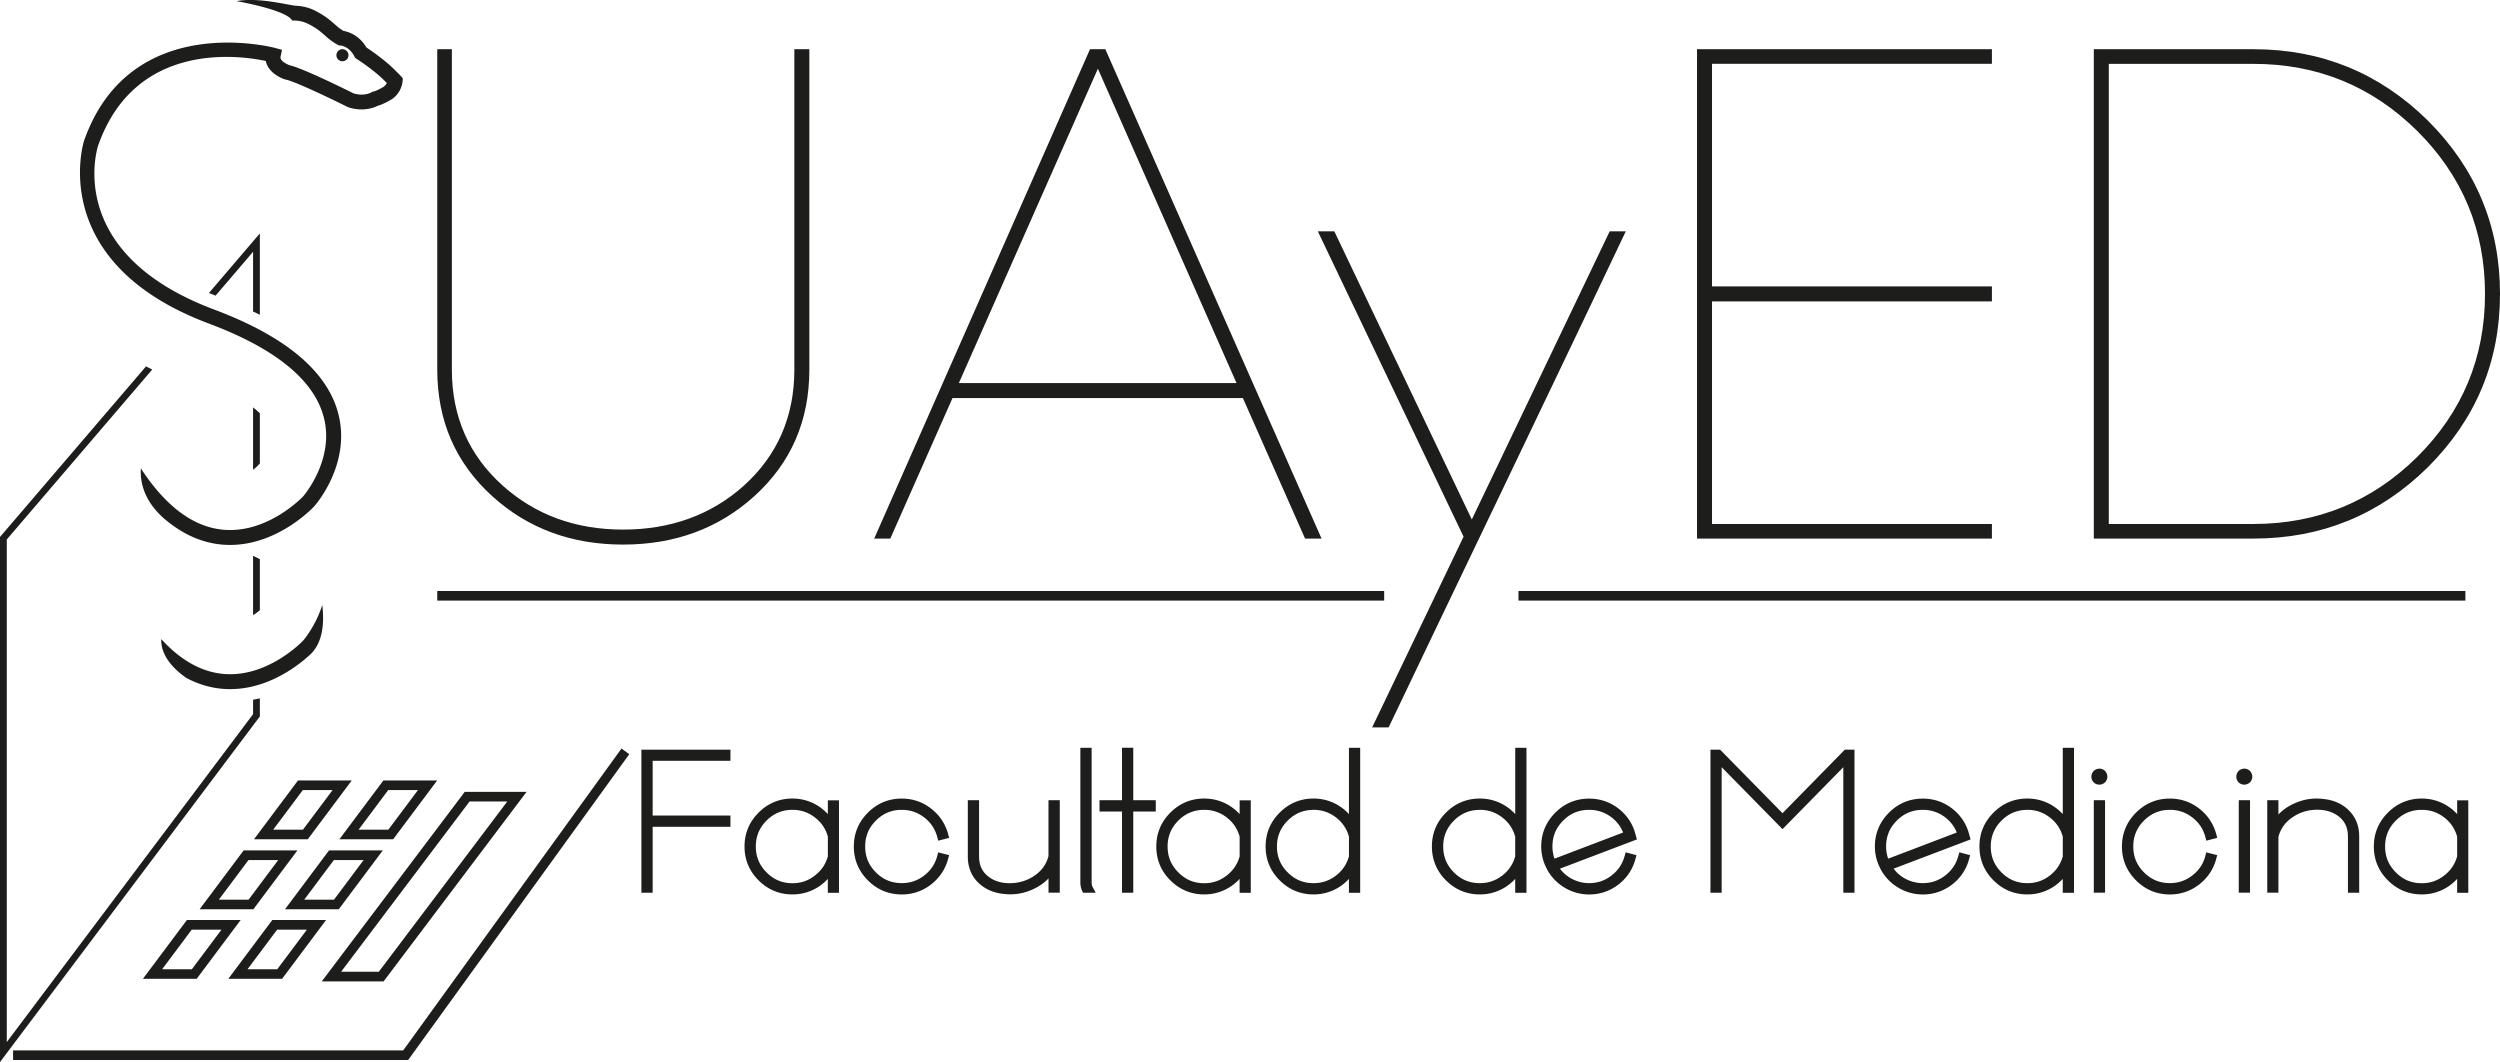 <svg xmlns="http://www.w3.org/2000/svg" id="Capa_2" viewBox="0 0 703.47 298.86"><defs><style>.cls-1{fill:#1d1d1b}</style></defs><g id="Capa_1-2"><g id="NEGRO"><path d="M227.74 13.85V104c0 14.41-5.17 26.29-15.5 35.64-10.05 9.07-22.35 13.6-36.9 13.6s-26.82-4.54-36.8-13.6c-10.33-9.35-15.5-21.23-15.5-35.64V13.85h4.11V104c0 13.22 4.78 24.11 14.34 32.68 9.21 8.23 20.49 12.34 33.85 12.34s24.74-4.11 33.95-12.34c9.49-8.57 14.23-19.47 14.23-32.68V13.85h4.22ZM268.02 112.01l-17.5 39.54h-4.53l60.72-137.7h4.32l60.84 137.7h-4.64l-17.5-39.54h-81.71Zm40.91-92.68-39.12 88.46h78.13l-39.01-88.46ZM414.15 146.17l38.8-81.08h4.53c-7.66 16.17-18.77 39.43-33.32 69.8-15.81 32.97-26.96 56.23-33.42 69.8h-4.64l25.73-53.67-41.01-85.93h4.64l38.69 81.08ZM481.74 80.59h78.76v4.22h-78.76v62.63h78.76v4.11h-82.98V13.85h82.98v4.11h-78.76v62.63ZM634.09 13.85c19.12 0 35.46 6.68 49.03 20.03 13.56 13.5 20.35 29.77 20.35 48.82s-6.79 35.32-20.35 48.82c-13.57 13.36-29.91 20.03-49.03 20.03h-44.92V13.85h44.92Zm0 133.59c17.99 0 33.35-6.29 46.08-18.87 12.72-12.65 19.08-27.94 19.08-45.87s-6.36-33.21-19.08-45.86c-12.72-12.58-28.08-18.87-46.08-18.87h-40.7v129.48h40.7ZM114.85 298.27H3.68v-2.71h109.78l61.42-84.93 2.19 1.59-62.22 86.05z" class="cls-1"/><path d="M107.94 276.15h-17.4l40.23-53.33h17.4l-40.23 53.33Zm-11.96-2.71h10.61l36.15-47.91h-10.61l-36.15 47.91ZM95.33 255.85H80.2l12.38-16.55h15.13l-12.38 16.55Zm-9.72-2.7h8.37l8.33-11.13h-8.37l-8.33 11.13ZM71.3 255.85H56.17l12.38-16.55h15.13L71.3 255.85Zm-9.72-2.7h8.37l8.33-11.13h-8.37l-8.33 11.13ZM79.37 275.43H64.24l12.38-16.55h15.13l-12.38 16.55Zm-9.72-2.7h8.37l8.33-11.13h-8.37l-8.33 11.13ZM55.34 275.43H40.21l12.38-16.55h15.13l-12.38 16.55Zm-9.72-2.7h8.37l8.33-11.13h-8.37l-8.33 11.13ZM110.63 236.16H95.5l12.38-16.55h15.13l-12.38 16.55Zm-9.72-2.71h8.37l8.33-11.13h-8.37l-8.33 11.13ZM86.6 236.16H71.47l12.38-16.55h15.13L86.6 236.16Zm-9.72-2.71h8.37l8.33-11.13h-8.37l-8.33 11.13ZM71.21 70.84v16.81c.64.31 1.29.61 1.91.93V65.67L58.79 82.44c.61.25 1.24.5 1.87.75l10.55-12.34ZM71.21 200.96l-69.3 92.26V151.8l40.93-47.82c-.58-.28-1.16-.58-1.76-.88L0 151.09v147.77l72.92-97 .2-.26v-5.09c-.63.14-1.26.28-1.91.39v4.05ZM73.12 130.41v-14.12c-.59-.57-1.23-1.12-1.91-1.66v17.57c.67-.49 1.3-1.09 1.91-1.79ZM73.12 171.71v-14.37l-1.91-.95v16.71c.66-.39 1.3-.85 1.91-1.39Z" class="cls-1"/><circle cx="96.36" cy="15.54" r="1.7" class="cls-1"/><path d="M112.86 21.5c-.09-.12-.21-.29-1.41-1.45-2.82-2.95-6.96-5.77-8.33-6.68-2.11-3.57-5.2-4.46-6.49-4.68-1.01-.6-1.72-1.22-2.52-1.93-1.32-1.16-2.81-2.47-5.81-3.93-1.52-.73-3.2-1.12-5.02-1.21S72.65-.87 66.56.32c0 0 14.1 2.45 15.64 5.46 1.59-.05 3.04.23 4.28.83 2.48 1.2 3.64 2.22 4.86 3.29.98.87 2 1.77 3.6 2.65l.43.24.49.02s2.34.18 3.83 3.01l.26.49.47.3s5 3.2 8.05 6.38c0 0 .17.16.37.36-.21.43-.57.93-1.22 1.26-.86.51-2 1.04-2.35 1.1l-.42.08-.34.2c-.08.05-2.06 1.19-5.04.28-2.04-1.02-14.3-7.1-18.06-7.93-.49-.2-2.73-1.17-2.47-2.37l.42-1.94-1.92-.53c-.41-.11-40.79-10.78-53.79 26.1-.11.34-10.76 34.25 35.15 51.46 18.85 7.06 29.74 16.01 32.37 26.6 2.95 11.87-5.83 21.97-5.88 22.03-.1.11-10 10.56-22.54 9.36-8.39-.79-16.16-6.59-23.11-17.24-.23 3.41.59 8.8 6.37 13.97 5.09 4.41 10.56 6.91 16.34 7.45.81.08 1.61.11 2.4.11 13.36 0 23.17-10.33 23.64-10.83.42-.47 10.33-11.8 6.87-25.83-2.97-12.03-14.74-21.98-34.99-29.57-42.02-15.75-33.04-44.97-32.65-46.17C38.08 11.3 67.61 15.62 74.79 17.16c.54 2.8 3.42 4.52 5.37 5.17l.3.08c2.24.4 11.79 4.91 17.28 7.66l.29.12c4.12 1.34 7.26.09 8.32-.45 1.3-.34 2.89-1.24 3.28-1.47 2.63-1.32 3.53-4 3.65-5.37l.07-.8-.48-.64ZM90.68 170.23c-1.84 5.95-5.35 10-5.38 10.03-.1.11-10 10.56-22.54 9.36-6.16-.58-11.98-3.87-17.38-9.78-.11 2.63 1 6.66 7.03 10.91 3.2 1.7 6.52 2.73 9.96 3.05.81.08 1.61.11 2.4.11 11.4 0 20.19-7.5 22.82-10.02 3.54-3.6 3.61-9.5 3.09-13.68ZM123.04 166.3h266.45v2.71H123.04zM427.28 166.3h266.45v2.71H427.28zM205.54 214.08v-3.14h-25.06v40.26h3.17v-18.55h21.89v-3.17h-21.89v-15.4h21.89zM232.95 225.17v3.91c-.88-.96-1.89-1.79-3.03-2.48a13.38 13.38 0 0 0-6.93-1.9c-3.7 0-6.9 1.33-9.53 3.96s-3.96 5.83-3.96 9.53 1.33 6.92 3.96 9.53c2.62 2.62 5.83 3.96 9.53 3.96 2.48 0 4.81-.64 6.93-1.9a13.7 13.7 0 0 0 3.02-2.47v3.91h3.14V225.2h-3.14Zm-9.95 2.71c2.37 0 4.44.7 6.3 2.14 1.84 1.41 3.03 3.18 3.65 5.41v5.53c-.62 2.22-1.82 3.99-3.66 5.41-1.87 1.46-3.93 2.16-6.3 2.16-2.87 0-5.26-1-7.29-3.05-2.03-2.03-3.02-4.42-3.02-7.29s.99-5.26 3.02-7.29 4.42-3.02 7.29-3.02ZM263.75 240.78c-.59 2.28-1.79 4.1-3.66 5.55-1.89 1.46-3.96 2.17-6.33 2.17-2.88 0-5.26-.99-7.29-3.02s-3.02-4.42-3.02-7.29.99-5.26 3.02-7.29 4.42-3.02 7.29-3.02c2.37 0 4.44.71 6.33 2.16 1.87 1.46 3.07 3.27 3.66 5.56l.25.96 3.08-.79-.26-.97c-.78-2.94-2.39-5.38-4.81-7.27-2.41-1.87-5.19-2.82-8.26-2.82-3.7 0-6.9 1.33-9.53 3.96s-3.96 5.83-3.96 9.53 1.33 6.9 3.96 9.53 5.83 3.96 9.53 3.96c3.06 0 5.84-.95 8.26-2.82 2.41-1.89 4.03-4.33 4.8-7.27l.26-.97-3.08-.79-.25.96ZM295.03 225.17v15.73c-.62 2.37-1.97 4.21-4.12 5.62-1.97 1.31-4.24 1.98-6.71 2h-.12c-2.39 0-4.41-.64-6-1.9-1.73-1.35-2.58-3.2-2.58-5.63v-15.82h-3.17v15.82c0 3.09 1.05 5.63 3.13 7.55 1.84 1.73 4.24 2.75 7.14 3.02.56.06 1.12.09 1.66.09 2.21 0 4.36-.47 6.39-1.41 1.73-.78 3.2-1.81 4.39-3.07v4.01h3.17v-26.02h-3.17ZM307.52 249.73c-.24-.44-.35-.91-.35-1.43v-37.88H304v37.88c0 .79.15 1.57.46 2.29l.26.61h3.59l-.78-1.47ZM318.89 225.17v-14.76h-3.17v14.76h-6.33v3.18h6.33v22.85h3.17v-22.85h6.33v-3.18h-6.33zM348.82 225.17v3.91c-.88-.96-1.89-1.79-3.03-2.48a13.38 13.38 0 0 0-6.93-1.9c-3.7 0-6.9 1.33-9.53 3.96s-3.96 5.83-3.96 9.53 1.33 6.92 3.96 9.53c2.62 2.62 5.83 3.96 9.53 3.96 2.48 0 4.81-.64 6.93-1.9a13.7 13.7 0 0 0 3.02-2.47v3.91h3.14V225.2h-3.14Zm-9.95 2.71c2.37 0 4.44.7 6.3 2.14 1.84 1.41 3.03 3.18 3.65 5.41v5.53c-.62 2.22-1.82 3.99-3.66 5.41-1.87 1.46-3.93 2.16-6.3 2.16-2.87 0-5.26-1-7.29-3.05-2.03-2.03-3.02-4.42-3.02-7.29s.99-5.26 3.02-7.29 4.42-3.02 7.29-3.02ZM379.58 210.41v18.67c-.88-.96-1.89-1.79-3.03-2.48a13.38 13.38 0 0 0-6.93-1.9c-3.7 0-6.9 1.33-9.53 3.96s-3.96 5.83-3.96 9.53 1.33 6.9 3.96 9.53 5.83 3.96 9.53 3.96c2.48 0 4.81-.64 6.93-1.9a13.7 13.7 0 0 0 3.02-2.47v3.91h3.17v-40.79h-3.17Zm-9.95 17.47c2.37 0 4.44.7 6.3 2.14 1.83 1.41 3.03 3.18 3.65 5.41v5.53c-.62 2.22-1.82 3.99-3.65 5.41-1.87 1.44-3.93 2.14-6.3 2.14-2.88 0-5.26-.99-7.29-3.02s-3.02-4.42-3.02-7.29.99-5.26 3.02-7.29 4.42-3.02 7.29-3.02ZM426.37 210.41v18.67c-.88-.96-1.89-1.79-3.03-2.48a13.38 13.38 0 0 0-6.93-1.9c-3.7 0-6.9 1.33-9.53 3.96s-3.96 5.83-3.96 9.53 1.33 6.9 3.96 9.53 5.83 3.96 9.53 3.96c2.48 0 4.81-.64 6.93-1.9a13.7 13.7 0 0 0 3.02-2.47v3.91h3.17v-40.79h-3.17Zm-9.96 17.47c2.37 0 4.44.7 6.3 2.14 1.83 1.41 3.03 3.18 3.65 5.41v5.53c-.62 2.22-1.82 3.99-3.65 5.41-1.87 1.44-3.93 2.14-6.3 2.14-2.88 0-5.26-.99-7.29-3.02s-3.02-4.42-3.02-7.29.99-5.26 3.02-7.29 4.42-3.02 7.29-3.02ZM457.17 240.78c-.59 2.28-1.8 4.1-3.69 5.56-1.87 1.46-3.93 2.16-6.3 2.16-1.83 0-3.56-.46-5.16-1.36a9.976 9.976 0 0 1-3.07-2.71l21.66-8.23-.39-1.39c-.76-2.94-2.36-5.39-4.78-7.28-2.43-1.87-5.21-2.81-8.25-2.81-3.72 0-6.93 1.33-9.55 3.96s-3.96 5.83-3.96 9.53c0 1.98.43 3.88 1.27 5.65.35.72.6 1.21.79 1.5 1.18 1.87 2.74 3.38 4.65 4.49 2.08 1.22 4.37 1.84 6.8 1.84 3.04 0 5.82-.95 8.26-2.82 2.41-1.89 4.02-4.34 4.78-7.28l.25-.96-3.04-.8-.25.97Zm-9.99-12.9c2.28 0 4.3.66 6.14 2 1.58 1.18 2.7 2.62 3.4 4.38l-19.3 7.36c-.39-1.09-.58-2.24-.58-3.43 0-2.88.99-5.26 3.02-7.29s4.42-3.02 7.32-3.02ZM519.12 210.94l-17.54 17.88-17.57-17.88h-2.71v40.26h3.15v-35.33l17.13 17.44 17.11-17.43v35.32h3.14v-40.26h-2.71zM551.06 240.78c-.59 2.28-1.8 4.1-3.69 5.56-1.87 1.46-3.93 2.16-6.3 2.16-1.83 0-3.56-.46-5.16-1.36a9.976 9.976 0 0 1-3.07-2.71l21.66-8.23-.39-1.39c-.76-2.94-2.36-5.39-4.78-7.28-2.43-1.87-5.21-2.81-8.25-2.81-3.72 0-6.93 1.33-9.55 3.96s-3.96 5.83-3.96 9.53c0 1.98.43 3.88 1.27 5.65.35.72.6 1.21.79 1.5 1.18 1.87 2.74 3.38 4.65 4.49 2.08 1.22 4.37 1.84 6.8 1.84 3.04 0 5.82-.95 8.26-2.82 2.41-1.89 4.02-4.34 4.78-7.28l.25-.96-3.04-.8-.25.97Zm-9.99-12.9c2.28 0 4.3.66 6.14 2 1.58 1.18 2.7 2.62 3.4 4.38l-19.3 7.36c-.39-1.09-.58-2.24-.58-3.43 0-2.88.99-5.26 3.02-7.29s4.42-3.02 7.32-3.02ZM580.44 210.41v18.67c-.88-.96-1.89-1.79-3.03-2.48a13.38 13.38 0 0 0-6.93-1.9c-3.7 0-6.9 1.33-9.53 3.96s-3.96 5.83-3.96 9.53 1.33 6.9 3.96 9.53 5.83 3.96 9.53 3.96c2.48 0 4.81-.64 6.93-1.9a13.7 13.7 0 0 0 3.02-2.47v3.91h3.17v-40.79h-3.17Zm-9.95 17.47c2.37 0 4.44.7 6.3 2.14 1.83 1.41 3.03 3.18 3.65 5.41v5.53c-.62 2.22-1.82 3.99-3.65 5.41-1.87 1.44-3.93 2.14-6.3 2.14-2.88 0-5.26-.99-7.29-3.02s-3.02-4.42-3.02-7.29.99-5.26 3.02-7.29 4.42-3.02 7.29-3.02ZM589.17 225.17h3.17v26.02h-3.17zM592.37 216.97l-.06-.06c-.86-.8-2.2-.88-3.2.06-.4.44-.62.99-.62 1.59s.21 1.12.67 1.61c.44.4.98.62 1.56.62s1.15-.21 1.64-.67c.4-.44.62-.98.62-1.56s-.21-1.15-.62-1.59ZM620.58 240.78c-.59 2.28-1.79 4.1-3.66 5.55-1.89 1.46-3.96 2.17-6.33 2.17-2.88 0-5.26-.99-7.29-3.02s-3.02-4.42-3.02-7.29.99-5.26 3.02-7.29 4.42-3.02 7.29-3.02c2.37 0 4.44.71 6.33 2.16 1.87 1.46 3.07 3.27 3.66 5.56l.25.96 3.08-.79-.26-.97c-.78-2.94-2.39-5.38-4.81-7.27-2.42-1.87-5.19-2.82-8.26-2.82-3.7 0-6.9 1.33-9.53 3.96s-3.96 5.83-3.96 9.53 1.33 6.9 3.96 9.53 5.83 3.96 9.53 3.96c3.07 0 5.84-.95 8.26-2.82 2.41-1.89 4.03-4.33 4.8-7.27l.26-.97-3.08-.79-.25.96ZM633.15 216.97l-.06-.06c-.86-.8-2.2-.88-3.2.06-.4.44-.62.99-.62 1.59s.21 1.12.67 1.61c.44.4.98.62 1.56.62s1.15-.21 1.64-.67c.4-.44.62-.98.62-1.56s-.21-1.15-.62-1.59ZM629.96 225.17h3.17v26.02h-3.17zM660.73 227.82c-1.84-1.73-4.25-2.75-7.14-3.02-2.84-.32-5.52.15-8.08 1.31-1.72.78-3.19 1.81-4.39 3.08v-4.02h-3.14v26.02h3.14v-15.72c.64-2.37 2-4.21 4.15-5.62 1.97-1.31 4.24-1.98 6.71-2 2.45 0 4.51.64 6.12 1.9 1.73 1.35 2.58 3.2 2.58 5.63v15.82h3.17v-15.82c0-3.09-1.05-5.63-3.13-7.55ZM691.42 225.17v3.91c-.88-.96-1.89-1.79-3.03-2.48a13.38 13.38 0 0 0-6.93-1.9c-3.7 0-6.9 1.33-9.53 3.96s-3.96 5.83-3.96 9.53 1.33 6.92 3.96 9.53c2.62 2.62 5.83 3.96 9.53 3.96 2.48 0 4.81-.64 6.93-1.9a13.7 13.7 0 0 0 3.02-2.47v3.91h3.14V225.2h-3.14Zm-9.96 2.71c2.37 0 4.44.7 6.3 2.14 1.83 1.41 3.03 3.18 3.65 5.41v5.53c-.62 2.22-1.82 3.99-3.66 5.41-1.87 1.46-3.93 2.16-6.3 2.16-2.87 0-5.26-1-7.29-3.05-2.03-2.03-3.02-4.42-3.02-7.29s.99-5.26 3.02-7.29 4.42-3.02 7.29-3.02Z" class="cls-1"/></g></g></svg>
